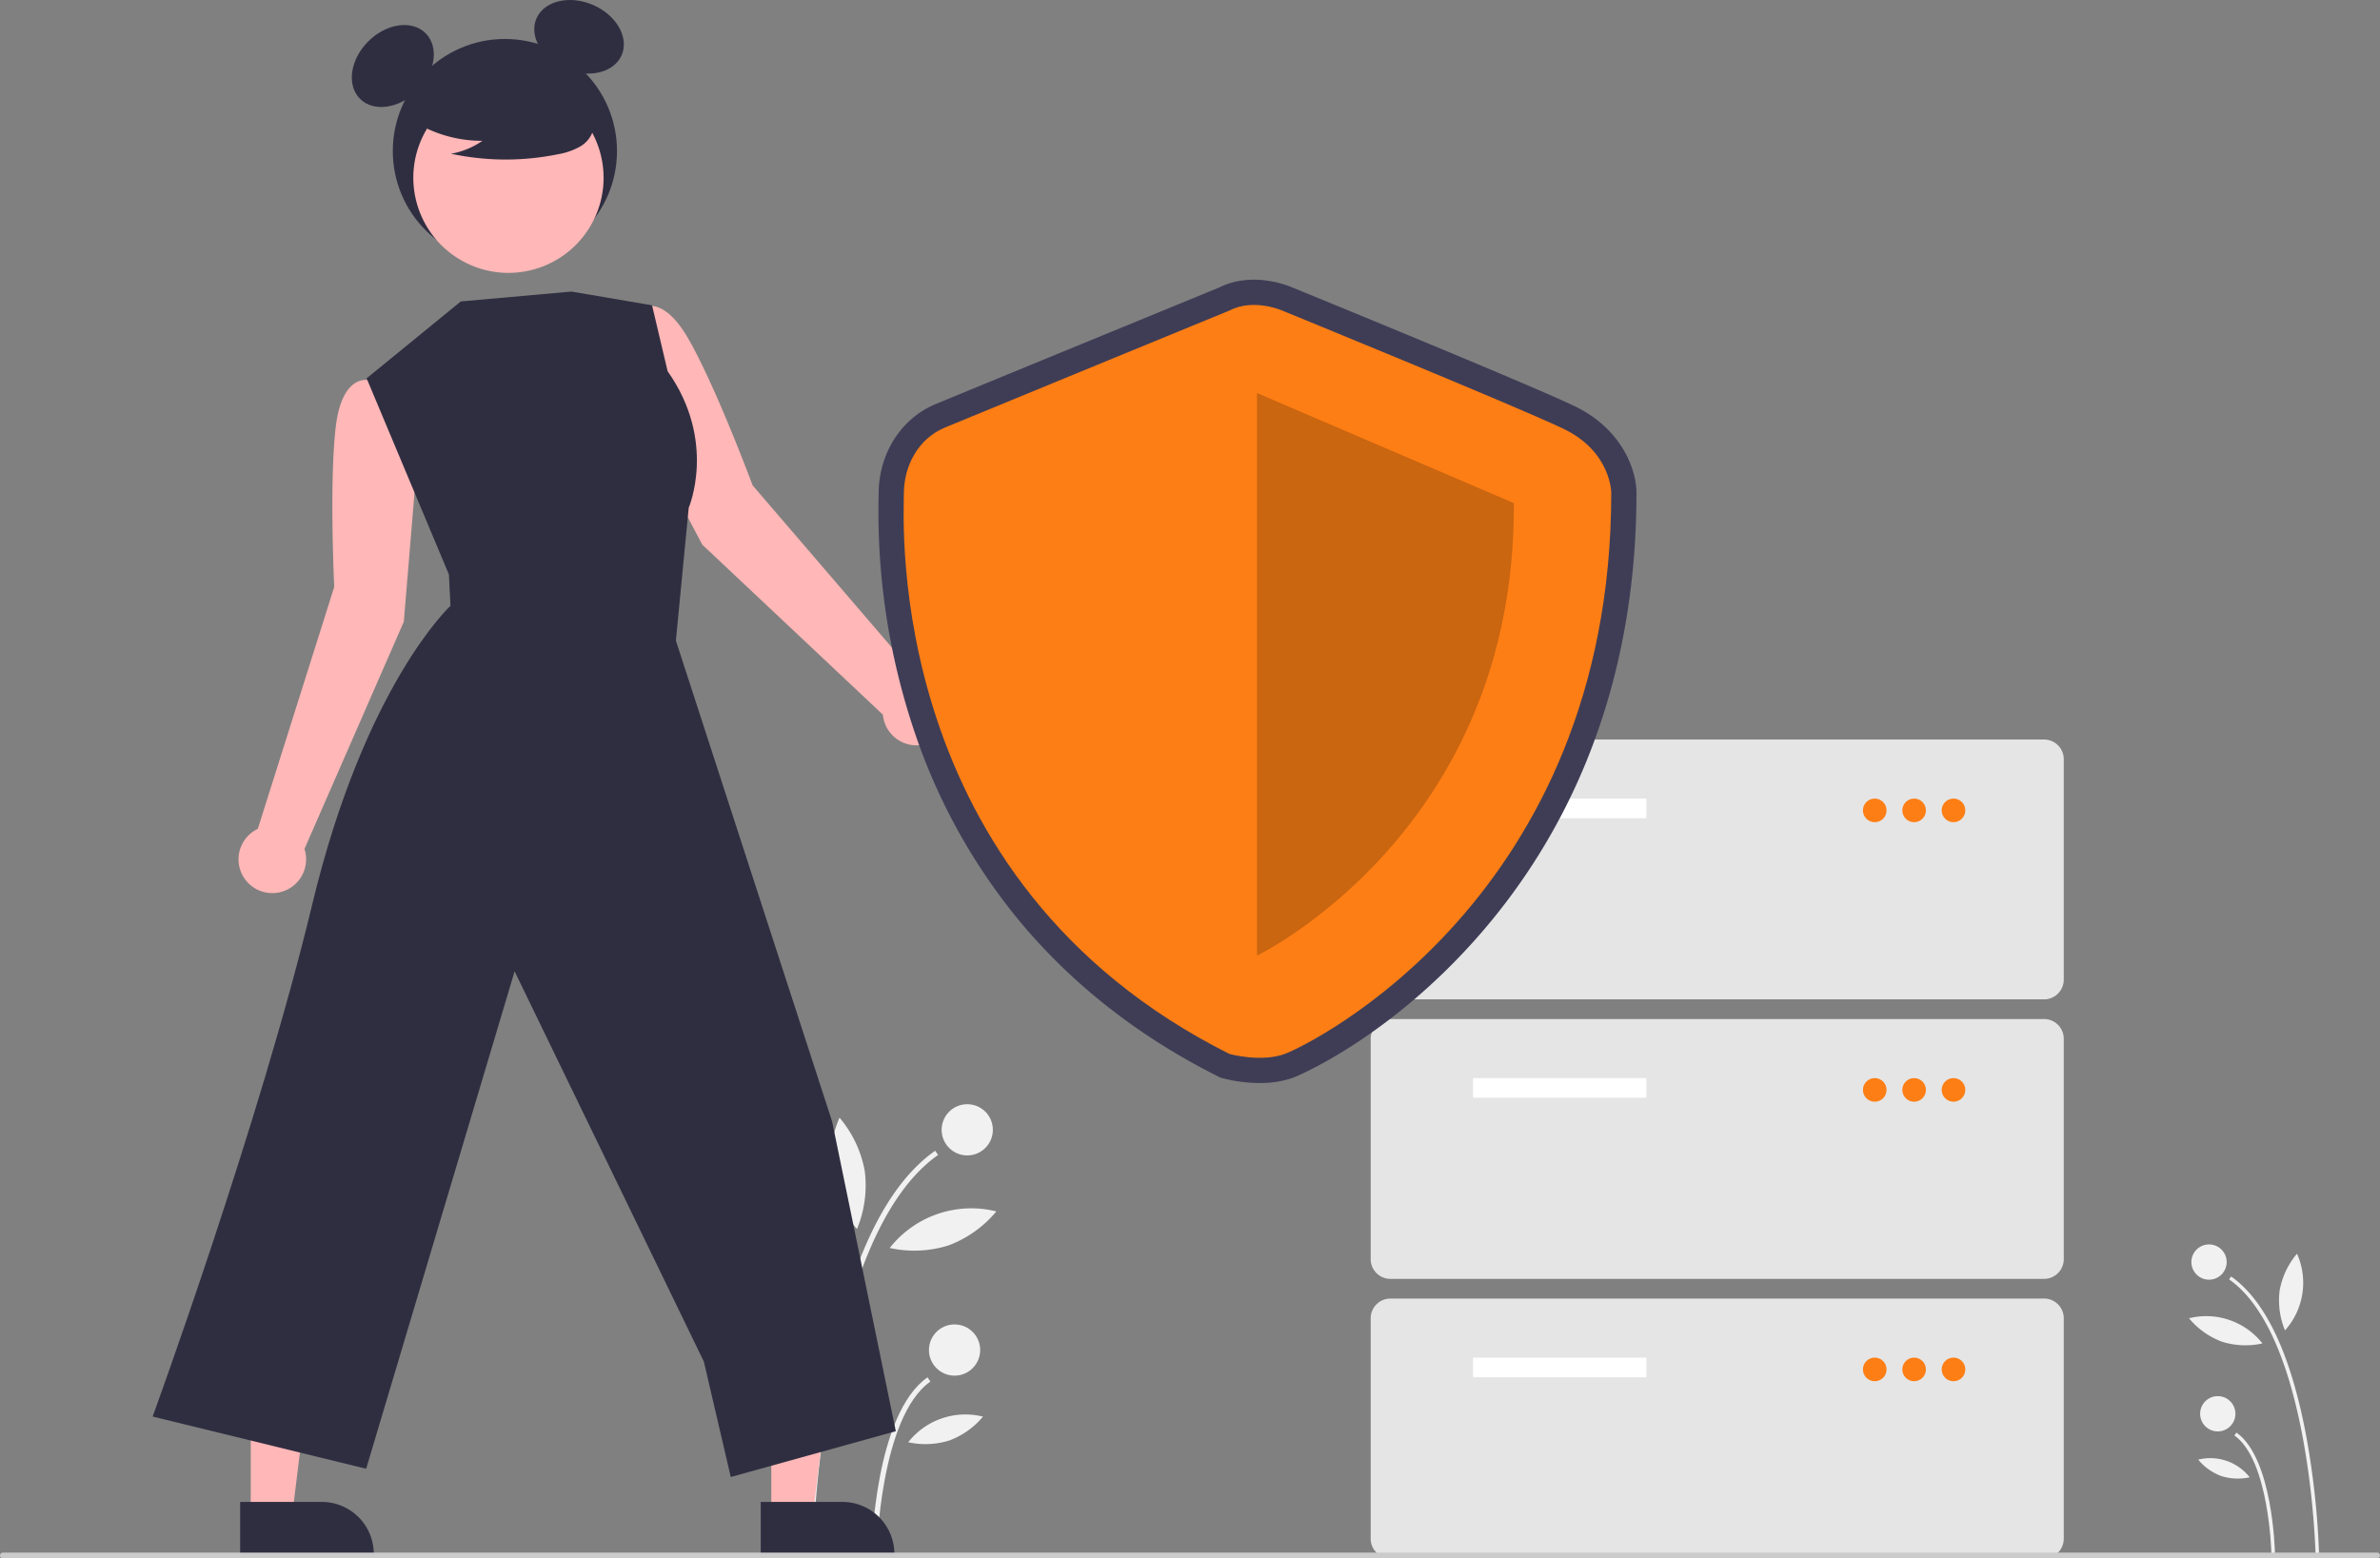 <svg xmlns="http://www.w3.org/2000/svg" data-name="Layer 1" width="826" height="541" viewBox="0 0 826 541" xmlns:xlink="http://www.w3.org/1999/xlink"><rect x="0" y="0" width="826" height="541" fill="#808080" stroke="none"/><path d="M990.637,719.305l1.225-.024a284.08,284.08,0,0,0-4.348-40.598c-5.297-28.713-14.105-47.57-26.179-56.047l-.703,1.002C988.837,643.441,990.623,718.548,990.637,719.305Z" transform="translate(-187 -179.5)" fill="#f1f1f1"/><path d="M975.326,719.012l1.225-.024c-.026-1.357-.792-33.326-13.378-42.163l-.703,1.002C974.548,686.308,975.32,718.686,975.326,719.012Z" transform="translate(-187 -179.5)" fill="#f1f1f1"/><circle cx="766.664" cy="438.125" r="6.125" fill="#f1f1f1"/><circle cx="769.697" cy="490.796" r="6.125" fill="#f1f1f1"/><path d="M978.181,627.421a27.205,27.205,0,0,0,1.849,13.928,24.793,24.793,0,0,0,4.168-26.624A27.205,27.205,0,0,0,978.181,627.421Z" transform="translate(-187 -179.5)" fill="#f1f1f1"/><path d="M958.161,645.276a27.205,27.205,0,0,0,14.037.606,24.793,24.793,0,0,0-25.49-8.743A27.205,27.205,0,0,0,958.161,645.276Z" transform="translate(-187 -179.5)" fill="#f1f1f1"/><path d="M957.935,691.922a19.069,19.069,0,0,0,9.839.425,17.378,17.378,0,0,0-17.867-6.128A19.068,19.068,0,0,0,957.935,691.922Z" transform="translate(-187 -179.5)" fill="#f1f1f1"/><path d="M469.026,719.305l-1.778-.035a412.331,412.331,0,0,1,6.311-58.927c7.688-41.675,20.472-69.046,37.997-81.351l1.021,1.455C471.639,609.191,469.047,718.207,469.026,719.305Z" transform="translate(-187 -179.5)" fill="#f1f1f1"/><path d="M491.25,718.88l-1.778-.035c.038-1.969,1.149-48.372,19.417-61.198l1.021,1.455C492.379,671.41,491.259,718.407,491.25,718.88Z" transform="translate(-187 -179.5)" fill="#f1f1f1"/><circle cx="335.692" cy="392.219" r="8.89" fill="#f1f1f1"/><circle cx="331.29" cy="468.67" r="8.89" fill="#f1f1f1"/><path d="M487.106,585.938a39.487,39.487,0,0,1-2.684,20.216,35.986,35.986,0,0,1-6.05-38.644A39.487,39.487,0,0,1,487.106,585.938Z" transform="translate(-187 -179.5)" fill="#f1f1f1"/><path d="M516.164,611.855a39.487,39.487,0,0,1-20.374.88,35.986,35.986,0,0,1,36.998-12.691A39.487,39.487,0,0,1,516.164,611.855Z" transform="translate(-187 -179.5)" fill="#f1f1f1"/><path d="M516.492,679.559a27.678,27.678,0,0,1-14.281.617,25.223,25.223,0,0,1,25.933-8.895A27.677,27.677,0,0,1,516.492,679.559Z" transform="translate(-187 -179.5)" fill="#f1f1f1"/><path d="M331.679,340.734l-4.277-26.168L315.324,311.546s-9.586-2.952-11.826,16.355c-2.24,19.308-.504,55.356-.504,55.356l-26.517,83.971a11.729,11.729,0,1,0,16.194,6.985l34.478-78.878Z" transform="translate(-187 -179.5)" fill="#ffb7b7"/><path d="M405.122,320.141l-6.341-25.746,9.922-7.519s7.656-6.479,17.298,10.398c9.641,16.877,22.198,50.713,22.198,50.713l57.357,66.816a11.729,11.729,0,1,1-12.151,12.782L430.726,368.579Z" transform="translate(-187 -179.5)" fill="#ffb7b7"/><polygon points="267.689 526.093 282.072 526.092 288.915 470.614 267.686 470.615 267.689 526.093" fill="#ffb7b7"/><path d="M451.02,700.897l28.326-.001h.001a18.052,18.052,0,0,1,18.051,18.051v.587l-46.378.002Z" transform="translate(-187 -179.5)" fill="#2f2e41"/><polygon points="87.016 526.093 101.399 526.092 108.242 470.614 87.013 470.615 87.016 526.093" fill="#ffb7b7"/><path d="M270.347,700.897l28.326-.001h.001a18.052,18.052,0,0,1,18.051,18.051v.587l-46.378.002Z" transform="translate(-187 -179.5)" fill="#2f2e41"/><circle cx="175.23" cy="52.431" r="38.902" fill="#2f2e41"/><ellipse cx="323.328" cy="202.419" rx="16.097" ry="12.073" transform="translate(-235.431 108.415) rotate(-45)" fill="#2f2e41"/><ellipse cx="387.973" cy="192.279" rx="12.073" ry="16.097" transform="translate(-128.255 294.032) rotate(-66.87)" fill="#2f2e41"/><circle cx="363.464" cy="241.218" r="33.016" transform="translate(-209.533 264.938) rotate(-61.337)" fill="#ffb7b7"/><path d="M328.772,220.451a44.904,44.904,0,0,0,25.662,7.931,27.517,27.517,0,0,1-10.906,4.487,90.545,90.545,0,0,0,36.985.208,23.937,23.937,0,0,0,7.742-2.659,9.798,9.798,0,0,0,4.779-6.391c.811-4.636-2.801-8.847-6.554-11.685a48.348,48.348,0,0,0-40.628-8.119c-4.538,1.173-9.085,3.155-12.033,6.8s-3.821,9.264-1.012,13.017Z" transform="translate(-187 -179.5)" fill="#2f2e41"/><path d="M346.918,284.151l-32.678,26.687,28.552,68.079.545,10.893s-29.64,27.328-47.979,103.668-55.38,177.778-55.38,177.778l74.101,18.128,51.521-172.69,65.677,135.48,9.343,40.072,57.28-15.901L475.792,568.808,421.572,401.886l4.452-46.114s9.922-23.017-7.315-47.386l-5.406-22.898L385.317,280.717Z" transform="translate(-187 -179.5)" fill="#2f2e41"/><path d="M896.415,526.429H669.543a6.841,6.841,0,0,1-6.833-6.833v-76.535a6.841,6.841,0,0,1,6.833-6.833h226.871a6.841,6.841,0,0,1,6.833,6.833v76.535A6.841,6.841,0,0,1,896.415,526.429Z" transform="translate(-187 -179.5)" fill="#e5e5e5"/><rect x="511.244" y="277.228" width="60.135" height="6.833" fill="#fff"/><circle cx="650.647" cy="281.328" r="4.1" fill="#fd7e14"/><circle cx="664.314" cy="281.328" r="4.1" fill="#fd7e14"/><circle cx="677.981" cy="281.328" r="4.1" fill="#fd7e14"/><path d="M896.415,623.465H669.543a6.841,6.841,0,0,1-6.833-6.833v-76.535a6.841,6.841,0,0,1,6.833-6.833h226.871a6.841,6.841,0,0,1,6.833,6.833v76.535A6.841,6.841,0,0,1,896.415,623.465Z" transform="translate(-187 -179.5)" fill="#e5e5e5"/><rect x="511.244" y="374.263" width="60.135" height="6.833" fill="#fff"/><circle cx="650.647" cy="378.363" r="4.1" fill="#fd7e14"/><circle cx="664.314" cy="378.363" r="4.1" fill="#fd7e14"/><circle cx="677.981" cy="378.363" r="4.1" fill="#fd7e14"/><path d="M896.415,720.5H669.543a6.841,6.841,0,0,1-6.833-6.833v-76.535a6.841,6.841,0,0,1,6.833-6.833h226.871a6.841,6.841,0,0,1,6.833,6.833v76.535A6.841,6.841,0,0,1,896.415,720.5Z" transform="translate(-187 -179.5)" fill="#e5e5e5"/><rect x="511.244" y="471.299" width="60.135" height="6.833" fill="#fff"/><circle cx="650.647" cy="475.399" r="4.1" fill="#fd7e14"/><circle cx="664.314" cy="475.399" r="4.1" fill="#fd7e14"/><circle cx="677.981" cy="475.399" r="4.1" fill="#fd7e14"/><path d="M624.17,555.475a51.658,51.658,0,0,1-12.806-1.657l-.824-.228-.765-.383c-27.647-13.862-50.972-32.171-69.326-54.421A206.016,206.016,0,0,1,505.445,436.631a239.231,239.231,0,0,1-13.528-84.274c.012-.602.022-1.067.022-1.387,0-13.939,7.737-26.17,19.712-31.159,9.165-3.819,92.375-37.996,98.387-40.466,11.322-5.673,23.402-.938,25.335-.11,4.336,1.773,81.259,33.235,97.881,41.15,17.132,8.158,21.703,22.813,21.703,30.187,0,33.382-5.781,64.579-17.183,92.727a214.708,214.708,0,0,1-38.585,62.184c-31.498,35.446-63.004,48.012-63.309,48.123A34.427,34.427,0,0,1,624.17,555.475ZM616.76,537.122c2.732.612,9.02,1.531,13.119.036,5.207-1.899,31.578-15.574,56.22-43.305,34.047-38.315,51.323-86.48,51.348-143.157-.061-1.148-.876-9.338-11.722-14.502-16.301-7.762-96.255-40.456-97.061-40.785l-.221-.094c-1.676-.702-7.008-2.181-10.684-.255l-.736.343c-.891.366-89.22,36.644-98.64,40.57-6.59,2.746-8.938,9.548-8.938,14.998,0,.398-.01.978-.025,1.726C508.669,391.478,517.643,486.905,616.76,537.122Z" transform="translate(-187 -179.5)" fill="#3f3d56"/><path d="M613.698,287.305s-89.131,36.608-98.681,40.587-14.325,13.529-14.325,23.079S493.53,485.132,613.698,545.382c0,0,10.906,3.018,19.181,0s113.322-53.95,113.322-194.809c0,0,0-14.325-16.712-22.283S631.977,287.305,631.977,287.305,622.054,282.928,613.698,287.305Z" transform="translate(-187 -179.5)" fill="#fd7e14"/><path d="M623.248,315.954V511.243s89.927-43.287,89.131-157.089Z" transform="translate(-187 -179.5)" opacity="0.2"/><path d="M1012,720.5H188a1,1,0,0,1,0-2h824a1,1,0,0,1,0,2Z" transform="translate(-187 -179.5)" fill="#cbcbcb"/></svg>